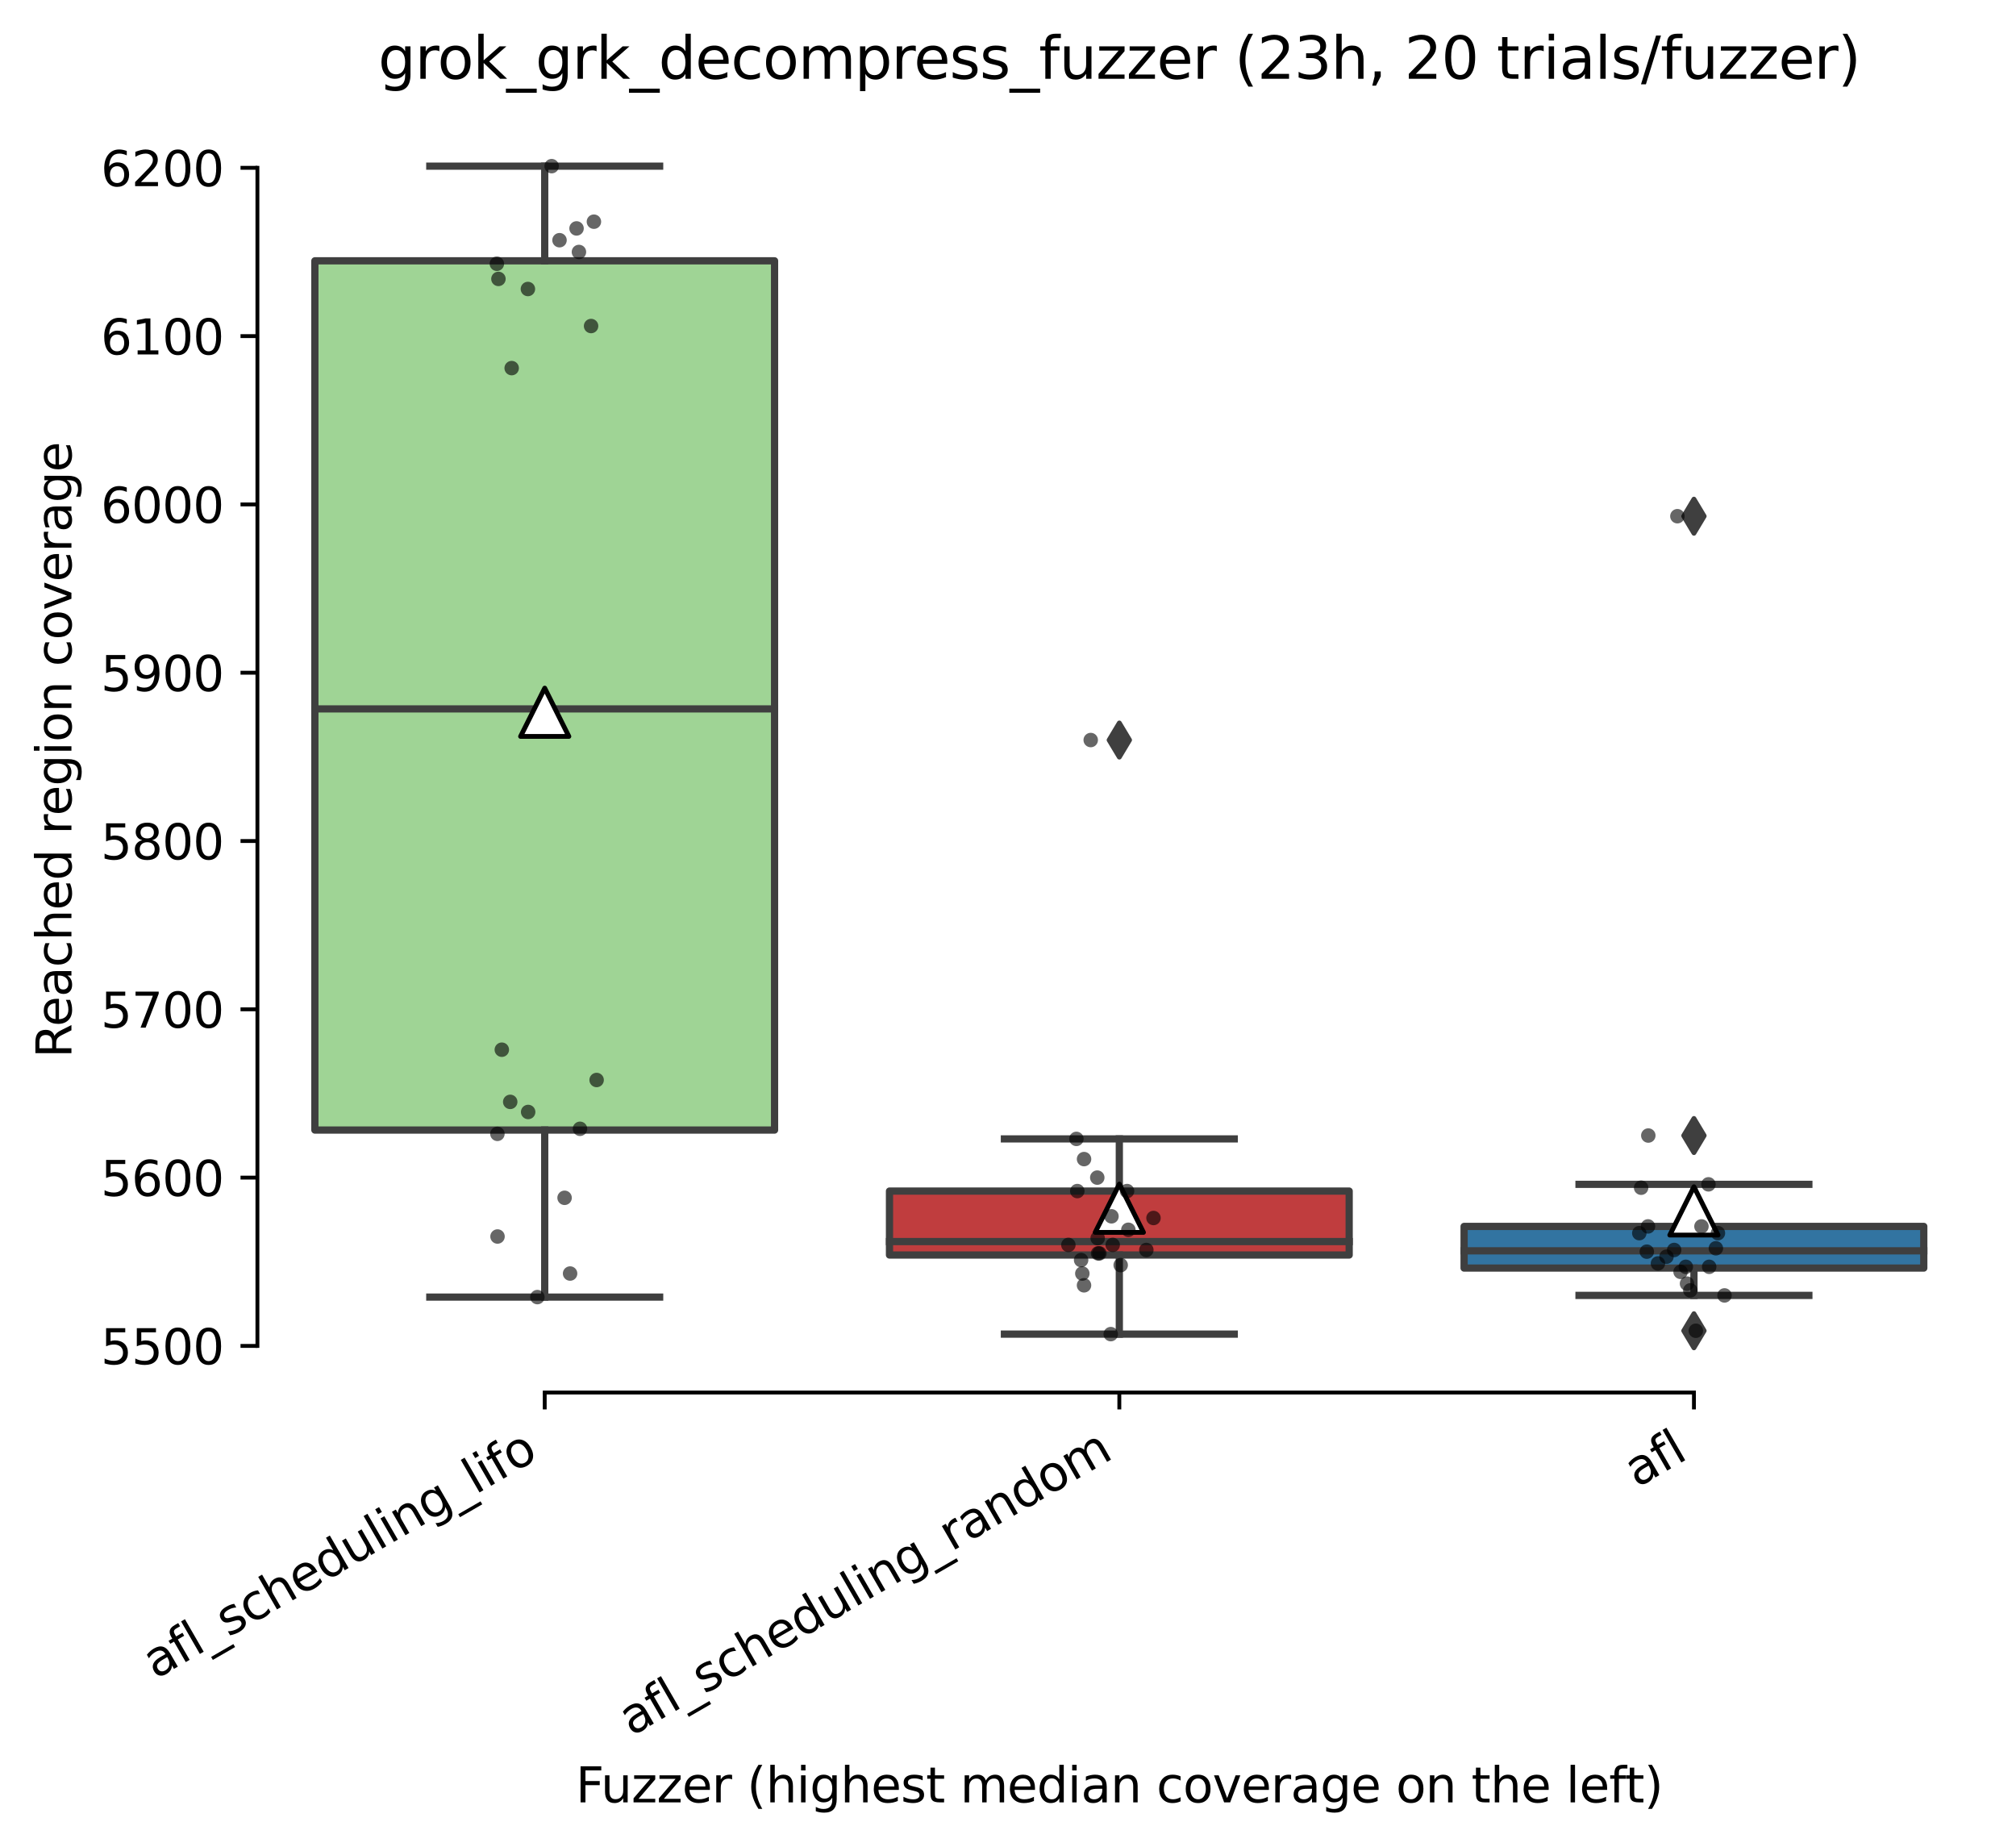 <?xml version="1.0" encoding="utf-8" standalone="no"?>
<!DOCTYPE svg PUBLIC "-//W3C//DTD SVG 1.1//EN"
  "http://www.w3.org/Graphics/SVG/1.1/DTD/svg11.dtd">
<svg height="382.599pt" version="1.1" viewBox="0 0 417.648 382.599" width="417.648pt" xmlns="http://www.w3.org/2000/svg" xmlns:xlink="http://www.w3.org/1999/xlink">
 <defs>
  <style type="text/css">*{stroke-linecap:butt;stroke-linejoin:round;}</style>
 </defs>
 <g id="figure_1">
  <g id="patch_1">
   <path d="M 0 382.599 
L 417.648 382.599 
L 417.648 0 
L 0 0 
z
" style="fill:#ffffff;"/>
  </g>
  <g id="axes_1">
   <g id="patch_2">
    <path d="M 53.328 288.43 
L 410.448 288.43 
L 410.448 22.318 
L 53.328 22.318 
z
" style="fill:#ffffff;"/>
   </g>
   <g id="patch_3">
    <path clip-path="url(#pa76dbb374f)" d="M 65.232 234.068 
L 160.464 234.068 
L 160.464 54.022 
L 65.232 54.022 
L 65.232 234.068 
z
" style="fill:#9fd495;stroke:#3f3f3f;stroke-linejoin:miter;stroke-width:1.5;"/>
   </g>
   <g id="patch_4">
    <path clip-path="url(#pa76dbb374f)" d="M 184.272 259.95 
L 279.504 259.95 
L 279.504 246.704 
L 184.272 246.704 
L 184.272 259.95 
z
" style="fill:#c03d3e;stroke:#3f3f3f;stroke-linejoin:miter;stroke-width:1.5;"/>
   </g>
   <g id="patch_5">
    <path clip-path="url(#pa76dbb374f)" d="M 303.312 262.652 
L 398.544 262.652 
L 398.544 254.024 
L 303.312 254.024 
L 303.312 262.652 
z
" style="fill:#3274a1;stroke:#3f3f3f;stroke-linejoin:miter;stroke-width:1.5;"/>
   </g>
   <g id="matplotlib.axis_1">
    <g id="xtick_1">
     <g id="line2d_1">
      <defs>
       <path d="M 0 0 
L 0 3.5 
" id="me3e4ee0fb2" style="stroke:#000000;stroke-width:0.8;"/>
      </defs>
      <g>
       <use style="stroke:#000000;stroke-width:0.8;" x="112.848" xlink:href="#me3e4ee0fb2" y="288.43"/>
      </g>
     </g>
     <g id="text_1">
      <!-- afl_scheduling_lifo -->
      <g transform="translate(32.213 347.885)rotate(-30)scale(0.1 -0.1)">
       <defs>
        <path d="M 2194 1759 
Q 1497 1759 1228 1600 
Q 959 1441 959 1056 
Q 959 750 1161 570 
Q 1363 391 1709 391 
Q 2188 391 2477 730 
Q 2766 1069 2766 1631 
L 2766 1759 
L 2194 1759 
z
M 3341 1997 
L 3341 0 
L 2766 0 
L 2766 531 
Q 2569 213 2275 61 
Q 1981 -91 1556 -91 
Q 1019 -91 701 211 
Q 384 513 384 1019 
Q 384 1609 779 1909 
Q 1175 2209 1959 2209 
L 2766 2209 
L 2766 2266 
Q 2766 2663 2505 2880 
Q 2244 3097 1772 3097 
Q 1472 3097 1187 3025 
Q 903 2953 641 2809 
L 641 3341 
Q 956 3463 1253 3523 
Q 1550 3584 1831 3584 
Q 2591 3584 2966 3190 
Q 3341 2797 3341 1997 
z
" id="DejaVuSans-61" transform="scale(0.016)"/>
        <path d="M 2375 4863 
L 2375 4384 
L 1825 4384 
Q 1516 4384 1395 4259 
Q 1275 4134 1275 3809 
L 1275 3500 
L 2222 3500 
L 2222 3053 
L 1275 3053 
L 1275 0 
L 697 0 
L 697 3053 
L 147 3053 
L 147 3500 
L 697 3500 
L 697 3744 
Q 697 4328 969 4595 
Q 1241 4863 1831 4863 
L 2375 4863 
z
" id="DejaVuSans-66" transform="scale(0.016)"/>
        <path d="M 603 4863 
L 1178 4863 
L 1178 0 
L 603 0 
L 603 4863 
z
" id="DejaVuSans-6c" transform="scale(0.016)"/>
        <path d="M 3263 -1063 
L 3263 -1509 
L -63 -1509 
L -63 -1063 
L 3263 -1063 
z
" id="DejaVuSans-5f" transform="scale(0.016)"/>
        <path d="M 2834 3397 
L 2834 2853 
Q 2591 2978 2328 3040 
Q 2066 3103 1784 3103 
Q 1356 3103 1142 2972 
Q 928 2841 928 2578 
Q 928 2378 1081 2264 
Q 1234 2150 1697 2047 
L 1894 2003 
Q 2506 1872 2764 1633 
Q 3022 1394 3022 966 
Q 3022 478 2636 193 
Q 2250 -91 1575 -91 
Q 1294 -91 989 -36 
Q 684 19 347 128 
L 347 722 
Q 666 556 975 473 
Q 1284 391 1588 391 
Q 1994 391 2212 530 
Q 2431 669 2431 922 
Q 2431 1156 2273 1281 
Q 2116 1406 1581 1522 
L 1381 1569 
Q 847 1681 609 1914 
Q 372 2147 372 2553 
Q 372 3047 722 3315 
Q 1072 3584 1716 3584 
Q 2034 3584 2315 3537 
Q 2597 3491 2834 3397 
z
" id="DejaVuSans-73" transform="scale(0.016)"/>
        <path d="M 3122 3366 
L 3122 2828 
Q 2878 2963 2633 3030 
Q 2388 3097 2138 3097 
Q 1578 3097 1268 2742 
Q 959 2388 959 1747 
Q 959 1106 1268 751 
Q 1578 397 2138 397 
Q 2388 397 2633 464 
Q 2878 531 3122 666 
L 3122 134 
Q 2881 22 2623 -34 
Q 2366 -91 2075 -91 
Q 1284 -91 818 406 
Q 353 903 353 1747 
Q 353 2603 823 3093 
Q 1294 3584 2113 3584 
Q 2378 3584 2631 3529 
Q 2884 3475 3122 3366 
z
" id="DejaVuSans-63" transform="scale(0.016)"/>
        <path d="M 3513 2113 
L 3513 0 
L 2938 0 
L 2938 2094 
Q 2938 2591 2744 2837 
Q 2550 3084 2163 3084 
Q 1697 3084 1428 2787 
Q 1159 2491 1159 1978 
L 1159 0 
L 581 0 
L 581 4863 
L 1159 4863 
L 1159 2956 
Q 1366 3272 1645 3428 
Q 1925 3584 2291 3584 
Q 2894 3584 3203 3211 
Q 3513 2838 3513 2113 
z
" id="DejaVuSans-68" transform="scale(0.016)"/>
        <path d="M 3597 1894 
L 3597 1613 
L 953 1613 
Q 991 1019 1311 708 
Q 1631 397 2203 397 
Q 2534 397 2845 478 
Q 3156 559 3463 722 
L 3463 178 
Q 3153 47 2828 -22 
Q 2503 -91 2169 -91 
Q 1331 -91 842 396 
Q 353 884 353 1716 
Q 353 2575 817 3079 
Q 1281 3584 2069 3584 
Q 2775 3584 3186 3129 
Q 3597 2675 3597 1894 
z
M 3022 2063 
Q 3016 2534 2758 2815 
Q 2500 3097 2075 3097 
Q 1594 3097 1305 2825 
Q 1016 2553 972 2059 
L 3022 2063 
z
" id="DejaVuSans-65" transform="scale(0.016)"/>
        <path d="M 2906 2969 
L 2906 4863 
L 3481 4863 
L 3481 0 
L 2906 0 
L 2906 525 
Q 2725 213 2448 61 
Q 2172 -91 1784 -91 
Q 1150 -91 751 415 
Q 353 922 353 1747 
Q 353 2572 751 3078 
Q 1150 3584 1784 3584 
Q 2172 3584 2448 3432 
Q 2725 3281 2906 2969 
z
M 947 1747 
Q 947 1113 1208 752 
Q 1469 391 1925 391 
Q 2381 391 2643 752 
Q 2906 1113 2906 1747 
Q 2906 2381 2643 2742 
Q 2381 3103 1925 3103 
Q 1469 3103 1208 2742 
Q 947 2381 947 1747 
z
" id="DejaVuSans-64" transform="scale(0.016)"/>
        <path d="M 544 1381 
L 544 3500 
L 1119 3500 
L 1119 1403 
Q 1119 906 1312 657 
Q 1506 409 1894 409 
Q 2359 409 2629 706 
Q 2900 1003 2900 1516 
L 2900 3500 
L 3475 3500 
L 3475 0 
L 2900 0 
L 2900 538 
Q 2691 219 2414 64 
Q 2138 -91 1772 -91 
Q 1169 -91 856 284 
Q 544 659 544 1381 
z
M 1991 3584 
L 1991 3584 
z
" id="DejaVuSans-75" transform="scale(0.016)"/>
        <path d="M 603 3500 
L 1178 3500 
L 1178 0 
L 603 0 
L 603 3500 
z
M 603 4863 
L 1178 4863 
L 1178 4134 
L 603 4134 
L 603 4863 
z
" id="DejaVuSans-69" transform="scale(0.016)"/>
        <path d="M 3513 2113 
L 3513 0 
L 2938 0 
L 2938 2094 
Q 2938 2591 2744 2837 
Q 2550 3084 2163 3084 
Q 1697 3084 1428 2787 
Q 1159 2491 1159 1978 
L 1159 0 
L 581 0 
L 581 3500 
L 1159 3500 
L 1159 2956 
Q 1366 3272 1645 3428 
Q 1925 3584 2291 3584 
Q 2894 3584 3203 3211 
Q 3513 2838 3513 2113 
z
" id="DejaVuSans-6e" transform="scale(0.016)"/>
        <path d="M 2906 1791 
Q 2906 2416 2648 2759 
Q 2391 3103 1925 3103 
Q 1463 3103 1205 2759 
Q 947 2416 947 1791 
Q 947 1169 1205 825 
Q 1463 481 1925 481 
Q 2391 481 2648 825 
Q 2906 1169 2906 1791 
z
M 3481 434 
Q 3481 -459 3084 -895 
Q 2688 -1331 1869 -1331 
Q 1566 -1331 1297 -1286 
Q 1028 -1241 775 -1147 
L 775 -588 
Q 1028 -725 1275 -790 
Q 1522 -856 1778 -856 
Q 2344 -856 2625 -561 
Q 2906 -266 2906 331 
L 2906 616 
Q 2728 306 2450 153 
Q 2172 0 1784 0 
Q 1141 0 747 490 
Q 353 981 353 1791 
Q 353 2603 747 3093 
Q 1141 3584 1784 3584 
Q 2172 3584 2450 3431 
Q 2728 3278 2906 2969 
L 2906 3500 
L 3481 3500 
L 3481 434 
z
" id="DejaVuSans-67" transform="scale(0.016)"/>
        <path d="M 1959 3097 
Q 1497 3097 1228 2736 
Q 959 2375 959 1747 
Q 959 1119 1226 758 
Q 1494 397 1959 397 
Q 2419 397 2687 759 
Q 2956 1122 2956 1747 
Q 2956 2369 2687 2733 
Q 2419 3097 1959 3097 
z
M 1959 3584 
Q 2709 3584 3137 3096 
Q 3566 2609 3566 1747 
Q 3566 888 3137 398 
Q 2709 -91 1959 -91 
Q 1206 -91 779 398 
Q 353 888 353 1747 
Q 353 2609 779 3096 
Q 1206 3584 1959 3584 
z
" id="DejaVuSans-6f" transform="scale(0.016)"/>
       </defs>
       <use xlink:href="#DejaVuSans-61"/>
       <use x="61.279" xlink:href="#DejaVuSans-66"/>
       <use x="96.484" xlink:href="#DejaVuSans-6c"/>
       <use x="124.268" xlink:href="#DejaVuSans-5f"/>
       <use x="174.268" xlink:href="#DejaVuSans-73"/>
       <use x="226.367" xlink:href="#DejaVuSans-63"/>
       <use x="281.348" xlink:href="#DejaVuSans-68"/>
       <use x="344.727" xlink:href="#DejaVuSans-65"/>
       <use x="406.25" xlink:href="#DejaVuSans-64"/>
       <use x="469.727" xlink:href="#DejaVuSans-75"/>
       <use x="533.105" xlink:href="#DejaVuSans-6c"/>
       <use x="560.889" xlink:href="#DejaVuSans-69"/>
       <use x="588.672" xlink:href="#DejaVuSans-6e"/>
       <use x="652.051" xlink:href="#DejaVuSans-67"/>
       <use x="715.527" xlink:href="#DejaVuSans-5f"/>
       <use x="765.527" xlink:href="#DejaVuSans-6c"/>
       <use x="793.311" xlink:href="#DejaVuSans-69"/>
       <use x="821.094" xlink:href="#DejaVuSans-66"/>
       <use x="856.299" xlink:href="#DejaVuSans-6f"/>
      </g>
     </g>
    </g>
    <g id="xtick_2">
     <g id="line2d_2">
      <g>
       <use style="stroke:#000000;stroke-width:0.8;" x="231.888" xlink:href="#me3e4ee0fb2" y="288.43"/>
      </g>
     </g>
     <g id="text_2">
      <!-- afl_scheduling_random -->
      <g transform="translate(130.824 359.679)rotate(-30)scale(0.1 -0.1)">
       <defs>
        <path d="M 2631 2963 
Q 2534 3019 2420 3045 
Q 2306 3072 2169 3072 
Q 1681 3072 1420 2755 
Q 1159 2438 1159 1844 
L 1159 0 
L 581 0 
L 581 3500 
L 1159 3500 
L 1159 2956 
Q 1341 3275 1631 3429 
Q 1922 3584 2338 3584 
Q 2397 3584 2469 3576 
Q 2541 3569 2628 3553 
L 2631 2963 
z
" id="DejaVuSans-72" transform="scale(0.016)"/>
        <path d="M 3328 2828 
Q 3544 3216 3844 3400 
Q 4144 3584 4550 3584 
Q 5097 3584 5394 3201 
Q 5691 2819 5691 2113 
L 5691 0 
L 5113 0 
L 5113 2094 
Q 5113 2597 4934 2840 
Q 4756 3084 4391 3084 
Q 3944 3084 3684 2787 
Q 3425 2491 3425 1978 
L 3425 0 
L 2847 0 
L 2847 2094 
Q 2847 2600 2669 2842 
Q 2491 3084 2119 3084 
Q 1678 3084 1418 2786 
Q 1159 2488 1159 1978 
L 1159 0 
L 581 0 
L 581 3500 
L 1159 3500 
L 1159 2956 
Q 1356 3278 1631 3431 
Q 1906 3584 2284 3584 
Q 2666 3584 2933 3390 
Q 3200 3197 3328 2828 
z
" id="DejaVuSans-6d" transform="scale(0.016)"/>
       </defs>
       <use xlink:href="#DejaVuSans-61"/>
       <use x="61.279" xlink:href="#DejaVuSans-66"/>
       <use x="96.484" xlink:href="#DejaVuSans-6c"/>
       <use x="124.268" xlink:href="#DejaVuSans-5f"/>
       <use x="174.268" xlink:href="#DejaVuSans-73"/>
       <use x="226.367" xlink:href="#DejaVuSans-63"/>
       <use x="281.348" xlink:href="#DejaVuSans-68"/>
       <use x="344.727" xlink:href="#DejaVuSans-65"/>
       <use x="406.25" xlink:href="#DejaVuSans-64"/>
       <use x="469.727" xlink:href="#DejaVuSans-75"/>
       <use x="533.105" xlink:href="#DejaVuSans-6c"/>
       <use x="560.889" xlink:href="#DejaVuSans-69"/>
       <use x="588.672" xlink:href="#DejaVuSans-6e"/>
       <use x="652.051" xlink:href="#DejaVuSans-67"/>
       <use x="715.527" xlink:href="#DejaVuSans-5f"/>
       <use x="765.527" xlink:href="#DejaVuSans-72"/>
       <use x="806.641" xlink:href="#DejaVuSans-61"/>
       <use x="867.92" xlink:href="#DejaVuSans-6e"/>
       <use x="931.299" xlink:href="#DejaVuSans-64"/>
       <use x="994.775" xlink:href="#DejaVuSans-6f"/>
       <use x="1055.957" xlink:href="#DejaVuSans-6d"/>
      </g>
     </g>
    </g>
    <g id="xtick_3">
     <g id="line2d_3">
      <g>
       <use style="stroke:#000000;stroke-width:0.8;" x="350.928" xlink:href="#me3e4ee0fb2" y="288.43"/>
      </g>
     </g>
     <g id="text_3">
      <!-- afl -->
      <g transform="translate(339.127 308.224)rotate(-30)scale(0.1 -0.1)">
       <use xlink:href="#DejaVuSans-61"/>
       <use x="61.279" xlink:href="#DejaVuSans-66"/>
       <use x="96.484" xlink:href="#DejaVuSans-6c"/>
      </g>
     </g>
    </g>
    <g id="text_4">
     <!-- Fuzzer (highest median coverage on the left) -->
     <g transform="translate(119.27 373.32)scale(0.1 -0.1)">
      <defs>
       <path d="M 628 4666 
L 3309 4666 
L 3309 4134 
L 1259 4134 
L 1259 2759 
L 3109 2759 
L 3109 2228 
L 1259 2228 
L 1259 0 
L 628 0 
L 628 4666 
z
" id="DejaVuSans-46" transform="scale(0.016)"/>
       <path d="M 353 3500 
L 3084 3500 
L 3084 2975 
L 922 459 
L 3084 459 
L 3084 0 
L 275 0 
L 275 525 
L 2438 3041 
L 353 3041 
L 353 3500 
z
" id="DejaVuSans-7a" transform="scale(0.016)"/>
       <path id="DejaVuSans-20" transform="scale(0.016)"/>
       <path d="M 1984 4856 
Q 1566 4138 1362 3434 
Q 1159 2731 1159 2009 
Q 1159 1288 1364 580 
Q 1569 -128 1984 -844 
L 1484 -844 
Q 1016 -109 783 600 
Q 550 1309 550 2009 
Q 550 2706 781 3412 
Q 1013 4119 1484 4856 
L 1984 4856 
z
" id="DejaVuSans-28" transform="scale(0.016)"/>
       <path d="M 1172 4494 
L 1172 3500 
L 2356 3500 
L 2356 3053 
L 1172 3053 
L 1172 1153 
Q 1172 725 1289 603 
Q 1406 481 1766 481 
L 2356 481 
L 2356 0 
L 1766 0 
Q 1100 0 847 248 
Q 594 497 594 1153 
L 594 3053 
L 172 3053 
L 172 3500 
L 594 3500 
L 594 4494 
L 1172 4494 
z
" id="DejaVuSans-74" transform="scale(0.016)"/>
       <path d="M 191 3500 
L 800 3500 
L 1894 563 
L 2988 3500 
L 3597 3500 
L 2284 0 
L 1503 0 
L 191 3500 
z
" id="DejaVuSans-76" transform="scale(0.016)"/>
       <path d="M 513 4856 
L 1013 4856 
Q 1481 4119 1714 3412 
Q 1947 2706 1947 2009 
Q 1947 1309 1714 600 
Q 1481 -109 1013 -844 
L 513 -844 
Q 928 -128 1133 580 
Q 1338 1288 1338 2009 
Q 1338 2731 1133 3434 
Q 928 4138 513 4856 
z
" id="DejaVuSans-29" transform="scale(0.016)"/>
      </defs>
      <use xlink:href="#DejaVuSans-46"/>
      <use x="52.02" xlink:href="#DejaVuSans-75"/>
      <use x="115.398" xlink:href="#DejaVuSans-7a"/>
      <use x="167.889" xlink:href="#DejaVuSans-7a"/>
      <use x="220.379" xlink:href="#DejaVuSans-65"/>
      <use x="281.902" xlink:href="#DejaVuSans-72"/>
      <use x="323.016" xlink:href="#DejaVuSans-20"/>
      <use x="354.803" xlink:href="#DejaVuSans-28"/>
      <use x="393.816" xlink:href="#DejaVuSans-68"/>
      <use x="457.195" xlink:href="#DejaVuSans-69"/>
      <use x="484.979" xlink:href="#DejaVuSans-67"/>
      <use x="548.455" xlink:href="#DejaVuSans-68"/>
      <use x="611.834" xlink:href="#DejaVuSans-65"/>
      <use x="673.357" xlink:href="#DejaVuSans-73"/>
      <use x="725.457" xlink:href="#DejaVuSans-74"/>
      <use x="764.666" xlink:href="#DejaVuSans-20"/>
      <use x="796.453" xlink:href="#DejaVuSans-6d"/>
      <use x="893.865" xlink:href="#DejaVuSans-65"/>
      <use x="955.389" xlink:href="#DejaVuSans-64"/>
      <use x="1018.865" xlink:href="#DejaVuSans-69"/>
      <use x="1046.648" xlink:href="#DejaVuSans-61"/>
      <use x="1107.928" xlink:href="#DejaVuSans-6e"/>
      <use x="1171.307" xlink:href="#DejaVuSans-20"/>
      <use x="1203.094" xlink:href="#DejaVuSans-63"/>
      <use x="1258.074" xlink:href="#DejaVuSans-6f"/>
      <use x="1319.256" xlink:href="#DejaVuSans-76"/>
      <use x="1378.436" xlink:href="#DejaVuSans-65"/>
      <use x="1439.959" xlink:href="#DejaVuSans-72"/>
      <use x="1481.072" xlink:href="#DejaVuSans-61"/>
      <use x="1542.352" xlink:href="#DejaVuSans-67"/>
      <use x="1605.828" xlink:href="#DejaVuSans-65"/>
      <use x="1667.352" xlink:href="#DejaVuSans-20"/>
      <use x="1699.139" xlink:href="#DejaVuSans-6f"/>
      <use x="1760.32" xlink:href="#DejaVuSans-6e"/>
      <use x="1823.699" xlink:href="#DejaVuSans-20"/>
      <use x="1855.486" xlink:href="#DejaVuSans-74"/>
      <use x="1894.695" xlink:href="#DejaVuSans-68"/>
      <use x="1958.074" xlink:href="#DejaVuSans-65"/>
      <use x="2019.598" xlink:href="#DejaVuSans-20"/>
      <use x="2051.385" xlink:href="#DejaVuSans-6c"/>
      <use x="2079.168" xlink:href="#DejaVuSans-65"/>
      <use x="2140.691" xlink:href="#DejaVuSans-66"/>
      <use x="2174.146" xlink:href="#DejaVuSans-74"/>
      <use x="2213.355" xlink:href="#DejaVuSans-29"/>
     </g>
    </g>
   </g>
   <g id="matplotlib.axis_2">
    <g id="ytick_1">
     <g id="line2d_4">
      <defs>
       <path d="M 0 0 
L -3.5 0 
" id="m3a5de49c92" style="stroke:#000000;stroke-width:0.8;"/>
      </defs>
      <g>
       <use style="stroke:#000000;stroke-width:0.8;" x="53.328" xlink:href="#m3a5de49c92" y="278.774"/>
      </g>
     </g>
     <g id="text_5">
      <!-- 5500 -->
      <g transform="translate(20.878 282.573)scale(0.1 -0.1)">
       <defs>
        <path d="M 691 4666 
L 3169 4666 
L 3169 4134 
L 1269 4134 
L 1269 2991 
Q 1406 3038 1543 3061 
Q 1681 3084 1819 3084 
Q 2600 3084 3056 2656 
Q 3513 2228 3513 1497 
Q 3513 744 3044 326 
Q 2575 -91 1722 -91 
Q 1428 -91 1123 -41 
Q 819 9 494 109 
L 494 744 
Q 775 591 1075 516 
Q 1375 441 1709 441 
Q 2250 441 2565 725 
Q 2881 1009 2881 1497 
Q 2881 1984 2565 2268 
Q 2250 2553 1709 2553 
Q 1456 2553 1204 2497 
Q 953 2441 691 2322 
L 691 4666 
z
" id="DejaVuSans-35" transform="scale(0.016)"/>
        <path d="M 2034 4250 
Q 1547 4250 1301 3770 
Q 1056 3291 1056 2328 
Q 1056 1369 1301 889 
Q 1547 409 2034 409 
Q 2525 409 2770 889 
Q 3016 1369 3016 2328 
Q 3016 3291 2770 3770 
Q 2525 4250 2034 4250 
z
M 2034 4750 
Q 2819 4750 3233 4129 
Q 3647 3509 3647 2328 
Q 3647 1150 3233 529 
Q 2819 -91 2034 -91 
Q 1250 -91 836 529 
Q 422 1150 422 2328 
Q 422 3509 836 4129 
Q 1250 4750 2034 4750 
z
" id="DejaVuSans-30" transform="scale(0.016)"/>
       </defs>
       <use xlink:href="#DejaVuSans-35"/>
       <use x="63.623" xlink:href="#DejaVuSans-35"/>
       <use x="127.246" xlink:href="#DejaVuSans-30"/>
       <use x="190.869" xlink:href="#DejaVuSans-30"/>
      </g>
     </g>
    </g>
    <g id="ytick_2">
     <g id="line2d_5">
      <g>
       <use style="stroke:#000000;stroke-width:0.8;" x="53.328" xlink:href="#m3a5de49c92" y="243.915"/>
      </g>
     </g>
     <g id="text_6">
      <!-- 5600 -->
      <g transform="translate(20.878 247.715)scale(0.1 -0.1)">
       <defs>
        <path d="M 2113 2584 
Q 1688 2584 1439 2293 
Q 1191 2003 1191 1497 
Q 1191 994 1439 701 
Q 1688 409 2113 409 
Q 2538 409 2786 701 
Q 3034 994 3034 1497 
Q 3034 2003 2786 2293 
Q 2538 2584 2113 2584 
z
M 3366 4563 
L 3366 3988 
Q 3128 4100 2886 4159 
Q 2644 4219 2406 4219 
Q 1781 4219 1451 3797 
Q 1122 3375 1075 2522 
Q 1259 2794 1537 2939 
Q 1816 3084 2150 3084 
Q 2853 3084 3261 2657 
Q 3669 2231 3669 1497 
Q 3669 778 3244 343 
Q 2819 -91 2113 -91 
Q 1303 -91 875 529 
Q 447 1150 447 2328 
Q 447 3434 972 4092 
Q 1497 4750 2381 4750 
Q 2619 4750 2861 4703 
Q 3103 4656 3366 4563 
z
" id="DejaVuSans-36" transform="scale(0.016)"/>
       </defs>
       <use xlink:href="#DejaVuSans-35"/>
       <use x="63.623" xlink:href="#DejaVuSans-36"/>
       <use x="127.246" xlink:href="#DejaVuSans-30"/>
       <use x="190.869" xlink:href="#DejaVuSans-30"/>
      </g>
     </g>
    </g>
    <g id="ytick_3">
     <g id="line2d_6">
      <g>
       <use style="stroke:#000000;stroke-width:0.8;" x="53.328" xlink:href="#m3a5de49c92" y="209.057"/>
      </g>
     </g>
     <g id="text_7">
      <!-- 5700 -->
      <g transform="translate(20.878 212.856)scale(0.1 -0.1)">
       <defs>
        <path d="M 525 4666 
L 3525 4666 
L 3525 4397 
L 1831 0 
L 1172 0 
L 2766 4134 
L 525 4134 
L 525 4666 
z
" id="DejaVuSans-37" transform="scale(0.016)"/>
       </defs>
       <use xlink:href="#DejaVuSans-35"/>
       <use x="63.623" xlink:href="#DejaVuSans-37"/>
       <use x="127.246" xlink:href="#DejaVuSans-30"/>
       <use x="190.869" xlink:href="#DejaVuSans-30"/>
      </g>
     </g>
    </g>
    <g id="ytick_4">
     <g id="line2d_7">
      <g>
       <use style="stroke:#000000;stroke-width:0.8;" x="53.328" xlink:href="#m3a5de49c92" y="174.198"/>
      </g>
     </g>
     <g id="text_8">
      <!-- 5800 -->
      <g transform="translate(20.878 177.997)scale(0.1 -0.1)">
       <defs>
        <path d="M 2034 2216 
Q 1584 2216 1326 1975 
Q 1069 1734 1069 1313 
Q 1069 891 1326 650 
Q 1584 409 2034 409 
Q 2484 409 2743 651 
Q 3003 894 3003 1313 
Q 3003 1734 2745 1975 
Q 2488 2216 2034 2216 
z
M 1403 2484 
Q 997 2584 770 2862 
Q 544 3141 544 3541 
Q 544 4100 942 4425 
Q 1341 4750 2034 4750 
Q 2731 4750 3128 4425 
Q 3525 4100 3525 3541 
Q 3525 3141 3298 2862 
Q 3072 2584 2669 2484 
Q 3125 2378 3379 2068 
Q 3634 1759 3634 1313 
Q 3634 634 3220 271 
Q 2806 -91 2034 -91 
Q 1263 -91 848 271 
Q 434 634 434 1313 
Q 434 1759 690 2068 
Q 947 2378 1403 2484 
z
M 1172 3481 
Q 1172 3119 1398 2916 
Q 1625 2713 2034 2713 
Q 2441 2713 2670 2916 
Q 2900 3119 2900 3481 
Q 2900 3844 2670 4047 
Q 2441 4250 2034 4250 
Q 1625 4250 1398 4047 
Q 1172 3844 1172 3481 
z
" id="DejaVuSans-38" transform="scale(0.016)"/>
       </defs>
       <use xlink:href="#DejaVuSans-35"/>
       <use x="63.623" xlink:href="#DejaVuSans-38"/>
       <use x="127.246" xlink:href="#DejaVuSans-30"/>
       <use x="190.869" xlink:href="#DejaVuSans-30"/>
      </g>
     </g>
    </g>
    <g id="ytick_5">
     <g id="line2d_8">
      <g>
       <use style="stroke:#000000;stroke-width:0.8;" x="53.328" xlink:href="#m3a5de49c92" y="139.339"/>
      </g>
     </g>
     <g id="text_9">
      <!-- 5900 -->
      <g transform="translate(20.878 143.138)scale(0.1 -0.1)">
       <defs>
        <path d="M 703 97 
L 703 672 
Q 941 559 1184 500 
Q 1428 441 1663 441 
Q 2288 441 2617 861 
Q 2947 1281 2994 2138 
Q 2813 1869 2534 1725 
Q 2256 1581 1919 1581 
Q 1219 1581 811 2004 
Q 403 2428 403 3163 
Q 403 3881 828 4315 
Q 1253 4750 1959 4750 
Q 2769 4750 3195 4129 
Q 3622 3509 3622 2328 
Q 3622 1225 3098 567 
Q 2575 -91 1691 -91 
Q 1453 -91 1209 -44 
Q 966 3 703 97 
z
M 1959 2075 
Q 2384 2075 2632 2365 
Q 2881 2656 2881 3163 
Q 2881 3666 2632 3958 
Q 2384 4250 1959 4250 
Q 1534 4250 1286 3958 
Q 1038 3666 1038 3163 
Q 1038 2656 1286 2365 
Q 1534 2075 1959 2075 
z
" id="DejaVuSans-39" transform="scale(0.016)"/>
       </defs>
       <use xlink:href="#DejaVuSans-35"/>
       <use x="63.623" xlink:href="#DejaVuSans-39"/>
       <use x="127.246" xlink:href="#DejaVuSans-30"/>
       <use x="190.869" xlink:href="#DejaVuSans-30"/>
      </g>
     </g>
    </g>
    <g id="ytick_6">
     <g id="line2d_9">
      <g>
       <use style="stroke:#000000;stroke-width:0.8;" x="53.328" xlink:href="#m3a5de49c92" y="104.48"/>
      </g>
     </g>
     <g id="text_10">
      <!-- 6000 -->
      <g transform="translate(20.878 108.28)scale(0.1 -0.1)">
       <use xlink:href="#DejaVuSans-36"/>
       <use x="63.623" xlink:href="#DejaVuSans-30"/>
       <use x="127.246" xlink:href="#DejaVuSans-30"/>
       <use x="190.869" xlink:href="#DejaVuSans-30"/>
      </g>
     </g>
    </g>
    <g id="ytick_7">
     <g id="line2d_10">
      <g>
       <use style="stroke:#000000;stroke-width:0.8;" x="53.328" xlink:href="#m3a5de49c92" y="69.622"/>
      </g>
     </g>
     <g id="text_11">
      <!-- 6100 -->
      <g transform="translate(20.878 73.421)scale(0.1 -0.1)">
       <defs>
        <path d="M 794 531 
L 1825 531 
L 1825 4091 
L 703 3866 
L 703 4441 
L 1819 4666 
L 2450 4666 
L 2450 531 
L 3481 531 
L 3481 0 
L 794 0 
L 794 531 
z
" id="DejaVuSans-31" transform="scale(0.016)"/>
       </defs>
       <use xlink:href="#DejaVuSans-36"/>
       <use x="63.623" xlink:href="#DejaVuSans-31"/>
       <use x="127.246" xlink:href="#DejaVuSans-30"/>
       <use x="190.869" xlink:href="#DejaVuSans-30"/>
      </g>
     </g>
    </g>
    <g id="ytick_8">
     <g id="line2d_11">
      <g>
       <use style="stroke:#000000;stroke-width:0.8;" x="53.328" xlink:href="#m3a5de49c92" y="34.763"/>
      </g>
     </g>
     <g id="text_12">
      <!-- 6200 -->
      <g transform="translate(20.878 38.562)scale(0.1 -0.1)">
       <defs>
        <path d="M 1228 531 
L 3431 531 
L 3431 0 
L 469 0 
L 469 531 
Q 828 903 1448 1529 
Q 2069 2156 2228 2338 
Q 2531 2678 2651 2914 
Q 2772 3150 2772 3378 
Q 2772 3750 2511 3984 
Q 2250 4219 1831 4219 
Q 1534 4219 1204 4116 
Q 875 4013 500 3803 
L 500 4441 
Q 881 4594 1212 4672 
Q 1544 4750 1819 4750 
Q 2544 4750 2975 4387 
Q 3406 4025 3406 3419 
Q 3406 3131 3298 2873 
Q 3191 2616 2906 2266 
Q 2828 2175 2409 1742 
Q 1991 1309 1228 531 
z
" id="DejaVuSans-32" transform="scale(0.016)"/>
       </defs>
       <use xlink:href="#DejaVuSans-36"/>
       <use x="63.623" xlink:href="#DejaVuSans-32"/>
       <use x="127.246" xlink:href="#DejaVuSans-30"/>
       <use x="190.869" xlink:href="#DejaVuSans-30"/>
      </g>
     </g>
    </g>
    <g id="text_13">
     <!-- Reached region coverage -->
     <g transform="translate(14.798 219.137)rotate(-90)scale(0.1 -0.1)">
      <defs>
       <path d="M 2841 2188 
Q 3044 2119 3236 1894 
Q 3428 1669 3622 1275 
L 4263 0 
L 3584 0 
L 2988 1197 
Q 2756 1666 2539 1819 
Q 2322 1972 1947 1972 
L 1259 1972 
L 1259 0 
L 628 0 
L 628 4666 
L 2053 4666 
Q 2853 4666 3247 4331 
Q 3641 3997 3641 3322 
Q 3641 2881 3436 2590 
Q 3231 2300 2841 2188 
z
M 1259 4147 
L 1259 2491 
L 2053 2491 
Q 2509 2491 2742 2702 
Q 2975 2913 2975 3322 
Q 2975 3731 2742 3939 
Q 2509 4147 2053 4147 
L 1259 4147 
z
" id="DejaVuSans-52" transform="scale(0.016)"/>
      </defs>
      <use xlink:href="#DejaVuSans-52"/>
      <use x="64.982" xlink:href="#DejaVuSans-65"/>
      <use x="126.506" xlink:href="#DejaVuSans-61"/>
      <use x="187.785" xlink:href="#DejaVuSans-63"/>
      <use x="242.766" xlink:href="#DejaVuSans-68"/>
      <use x="306.145" xlink:href="#DejaVuSans-65"/>
      <use x="367.668" xlink:href="#DejaVuSans-64"/>
      <use x="431.145" xlink:href="#DejaVuSans-20"/>
      <use x="462.932" xlink:href="#DejaVuSans-72"/>
      <use x="501.795" xlink:href="#DejaVuSans-65"/>
      <use x="563.318" xlink:href="#DejaVuSans-67"/>
      <use x="626.795" xlink:href="#DejaVuSans-69"/>
      <use x="654.578" xlink:href="#DejaVuSans-6f"/>
      <use x="715.76" xlink:href="#DejaVuSans-6e"/>
      <use x="779.139" xlink:href="#DejaVuSans-20"/>
      <use x="810.926" xlink:href="#DejaVuSans-63"/>
      <use x="865.906" xlink:href="#DejaVuSans-6f"/>
      <use x="927.088" xlink:href="#DejaVuSans-76"/>
      <use x="986.268" xlink:href="#DejaVuSans-65"/>
      <use x="1047.791" xlink:href="#DejaVuSans-72"/>
      <use x="1088.904" xlink:href="#DejaVuSans-61"/>
      <use x="1150.184" xlink:href="#DejaVuSans-67"/>
      <use x="1213.66" xlink:href="#DejaVuSans-65"/>
     </g>
    </g>
   </g>
   <g id="line2d_12">
    <path clip-path="url(#pa76dbb374f)" d="M 112.848 234.068 
L 112.848 268.665 
" style="fill:none;stroke:#3f3f3f;stroke-linecap:square;stroke-width:1.5;"/>
   </g>
   <g id="line2d_13">
    <path clip-path="url(#pa76dbb374f)" d="M 112.848 54.022 
L 112.848 34.414 
" style="fill:none;stroke:#3f3f3f;stroke-linecap:square;stroke-width:1.5;"/>
   </g>
   <g id="line2d_14">
    <path clip-path="url(#pa76dbb374f)" d="M 89.04 268.665 
L 136.656 268.665 
" style="fill:none;stroke:#3f3f3f;stroke-linecap:square;stroke-width:1.5;"/>
   </g>
   <g id="line2d_15">
    <path clip-path="url(#pa76dbb374f)" d="M 89.04 34.414 
L 136.656 34.414 
" style="fill:none;stroke:#3f3f3f;stroke-linecap:square;stroke-width:1.5;"/>
   </g>
   <g id="line2d_16"/>
   <g id="line2d_17">
    <path clip-path="url(#pa76dbb374f)" d="M 231.888 259.95 
L 231.888 276.334 
" style="fill:none;stroke:#3f3f3f;stroke-linecap:square;stroke-width:1.5;"/>
   </g>
   <g id="line2d_18">
    <path clip-path="url(#pa76dbb374f)" d="M 231.888 246.704 
L 231.888 235.898 
" style="fill:none;stroke:#3f3f3f;stroke-linecap:square;stroke-width:1.5;"/>
   </g>
   <g id="line2d_19">
    <path clip-path="url(#pa76dbb374f)" d="M 208.08 276.334 
L 255.696 276.334 
" style="fill:none;stroke:#3f3f3f;stroke-linecap:square;stroke-width:1.5;"/>
   </g>
   <g id="line2d_20">
    <path clip-path="url(#pa76dbb374f)" d="M 208.08 235.898 
L 255.696 235.898 
" style="fill:none;stroke:#3f3f3f;stroke-linecap:square;stroke-width:1.5;"/>
   </g>
   <g id="line2d_21">
    <defs>
     <path d="M -0 3.536 
L 2.121 0 
L -0 -3.536 
L -2.121 -0 
z
" id="m9a53b35cbf" style="stroke:#3f3f3f;stroke-linejoin:miter;"/>
    </defs>
    <g clip-path="url(#pa76dbb374f)">
     <use style="fill:#3f3f3f;stroke:#3f3f3f;stroke-linejoin:miter;" x="231.888" xlink:href="#m9a53b35cbf" y="153.283"/>
    </g>
   </g>
   <g id="line2d_22">
    <path clip-path="url(#pa76dbb374f)" d="M 350.928 262.652 
L 350.928 268.317 
" style="fill:none;stroke:#3f3f3f;stroke-linecap:square;stroke-width:1.5;"/>
   </g>
   <g id="line2d_23">
    <path clip-path="url(#pa76dbb374f)" d="M 350.928 254.024 
L 350.928 245.31 
" style="fill:none;stroke:#3f3f3f;stroke-linecap:square;stroke-width:1.5;"/>
   </g>
   <g id="line2d_24">
    <path clip-path="url(#pa76dbb374f)" d="M 327.12 268.317 
L 374.736 268.317 
" style="fill:none;stroke:#3f3f3f;stroke-linecap:square;stroke-width:1.5;"/>
   </g>
   <g id="line2d_25">
    <path clip-path="url(#pa76dbb374f)" d="M 327.12 245.31 
L 374.736 245.31 
" style="fill:none;stroke:#3f3f3f;stroke-linecap:square;stroke-width:1.5;"/>
   </g>
   <g id="line2d_26">
    <g clip-path="url(#pa76dbb374f)">
     <use style="fill:#3f3f3f;stroke:#3f3f3f;stroke-linejoin:miter;" x="350.928" xlink:href="#m9a53b35cbf" y="275.637"/>
     <use style="fill:#3f3f3f;stroke:#3f3f3f;stroke-linejoin:miter;" x="350.928" xlink:href="#m9a53b35cbf" y="235.201"/>
     <use style="fill:#3f3f3f;stroke:#3f3f3f;stroke-linejoin:miter;" x="350.928" xlink:href="#m9a53b35cbf" y="106.92"/>
    </g>
   </g>
   <g id="line2d_27">
    <path clip-path="url(#pa76dbb374f)" d="M 65.232 146.834 
L 160.464 146.834 
" style="fill:none;stroke:#3f3f3f;stroke-linecap:square;stroke-width:1.5;"/>
   </g>
   <g id="line2d_28">
    <defs>
     <path d="M 0 -5 
L -5 5 
L 5 5 
z
" id="mf10c8e03ae" style="stroke:#000000;stroke-linejoin:miter;"/>
    </defs>
    <g clip-path="url(#pa76dbb374f)">
     <use style="fill:#ffffff;stroke:#000000;stroke-linejoin:miter;" x="112.848" xlink:href="#mf10c8e03ae" y="147.531"/>
    </g>
   </g>
   <g id="line2d_29">
    <path clip-path="url(#pa76dbb374f)" d="M 184.272 257.162 
L 279.504 257.162 
" style="fill:none;stroke:#3f3f3f;stroke-linecap:square;stroke-width:1.5;"/>
   </g>
   <g id="line2d_30">
    <g clip-path="url(#pa76dbb374f)">
     <use style="fill:#ffffff;stroke:#000000;stroke-linejoin:miter;" x="231.888" xlink:href="#mf10c8e03ae" y="250.26"/>
    </g>
   </g>
   <g id="line2d_31">
    <path clip-path="url(#pa76dbb374f)" d="M 303.312 259.079 
L 398.544 259.079 
" style="fill:none;stroke:#3f3f3f;stroke-linecap:square;stroke-width:1.5;"/>
   </g>
   <g id="line2d_32">
    <g clip-path="url(#pa76dbb374f)">
     <use style="fill:#ffffff;stroke:#000000;stroke-linejoin:miter;" x="350.928" xlink:href="#mf10c8e03ae" y="250.817"/>
    </g>
   </g>
   <g id="patch_6">
    <path d="M 53.328 278.774 
L 53.328 34.763 
" style="fill:none;stroke:#000000;stroke-linecap:square;stroke-linejoin:miter;stroke-width:0.8;"/>
   </g>
   <g id="patch_7">
    <path d="M 112.848 288.43 
L 350.928 288.43 
" style="fill:none;stroke:#000000;stroke-linecap:square;stroke-linejoin:miter;stroke-width:0.8;"/>
   </g>
   <g id="PathCollection_1">
    <defs>
     <path d="M 0 1.5 
C 0.398 1.5 0.779 1.342 1.061 1.061 
C 1.342 0.779 1.5 0.398 1.5 -0 
C 1.5 -0.398 1.342 -0.779 1.061 -1.061 
C 0.779 -1.342 0.398 -1.5 0 -1.5 
C -0.398 -1.5 -0.779 -1.342 -1.061 -1.061 
C -1.342 -0.779 -1.5 -0.398 -1.5 0 
C -1.5 0.398 -1.342 0.779 -1.061 1.061 
C -0.779 1.342 -0.398 1.5 0 1.5 
z
" id="C0_0_48cb2f2ed5"/>
    </defs>
    <g clip-path="url(#pa76dbb374f)">
     <use style="fill-opacity:0.6;" x="109.365" xlink:href="#C0_0_48cb2f2ed5" y="59.861"/>
    </g>
    <g clip-path="url(#pa76dbb374f)">
     <use style="fill-opacity:0.6;" x="118.104" xlink:href="#C0_0_48cb2f2ed5" y="263.785"/>
    </g>
    <g clip-path="url(#pa76dbb374f)">
     <use style="fill-opacity:0.6;" x="111.325" xlink:href="#C0_0_48cb2f2ed5" y="268.665"/>
    </g>
    <g clip-path="url(#pa76dbb374f)">
     <use style="fill-opacity:0.6;" x="122.452" xlink:href="#C0_0_48cb2f2ed5" y="67.53"/>
    </g>
    <g clip-path="url(#pa76dbb374f)">
     <use style="fill-opacity:0.6;" x="123.6" xlink:href="#C0_0_48cb2f2ed5" y="223.697"/>
    </g>
    <g clip-path="url(#pa76dbb374f)">
     <use style="fill-opacity:0.6;" x="106.002" xlink:href="#C0_0_48cb2f2ed5" y="76.245"/>
    </g>
    <g clip-path="url(#pa76dbb374f)">
     <use style="fill-opacity:0.6;" x="120.156" xlink:href="#C0_0_48cb2f2ed5" y="233.806"/>
    </g>
    <g clip-path="url(#pa76dbb374f)">
     <use style="fill-opacity:0.6;" x="105.7" xlink:href="#C0_0_48cb2f2ed5" y="228.229"/>
    </g>
    <g clip-path="url(#pa76dbb374f)">
     <use style="fill-opacity:0.6;" x="109.416" xlink:href="#C0_0_48cb2f2ed5" y="230.321"/>
    </g>
    <g clip-path="url(#pa76dbb374f)">
     <use style="fill-opacity:0.6;" x="123.04" xlink:href="#C0_0_48cb2f2ed5" y="45.918"/>
    </g>
    <g clip-path="url(#pa76dbb374f)">
     <use style="fill-opacity:0.6;" x="103.259" xlink:href="#C0_0_48cb2f2ed5" y="57.77"/>
    </g>
    <g clip-path="url(#pa76dbb374f)">
     <use style="fill-opacity:0.6;" x="119.936" xlink:href="#C0_0_48cb2f2ed5" y="52.192"/>
    </g>
    <g clip-path="url(#pa76dbb374f)">
     <use style="fill-opacity:0.6;" x="102.933" xlink:href="#C0_0_48cb2f2ed5" y="54.632"/>
    </g>
    <g clip-path="url(#pa76dbb374f)">
     <use style="fill-opacity:0.6;" x="103.07" xlink:href="#C0_0_48cb2f2ed5" y="256.116"/>
    </g>
    <g clip-path="url(#pa76dbb374f)">
     <use style="fill-opacity:0.6;" x="116.963" xlink:href="#C0_0_48cb2f2ed5" y="248.099"/>
    </g>
    <g clip-path="url(#pa76dbb374f)">
     <use style="fill-opacity:0.6;" x="103.96" xlink:href="#C0_0_48cb2f2ed5" y="217.423"/>
    </g>
    <g clip-path="url(#pa76dbb374f)">
     <use style="fill-opacity:0.6;" x="103.048" xlink:href="#C0_0_48cb2f2ed5" y="234.852"/>
    </g>
    <g clip-path="url(#pa76dbb374f)">
     <use style="fill-opacity:0.6;" x="114.281" xlink:href="#C0_0_48cb2f2ed5" y="34.414"/>
    </g>
    <g clip-path="url(#pa76dbb374f)">
     <use style="fill-opacity:0.6;" x="119.442" xlink:href="#C0_0_48cb2f2ed5" y="47.312"/>
    </g>
    <g clip-path="url(#pa76dbb374f)">
     <use style="fill-opacity:0.6;" x="115.913" xlink:href="#C0_0_48cb2f2ed5" y="49.752"/>
    </g>
   </g>
   <g id="PathCollection_2">
    <defs>
     <path d="M 0 1.5 
C 0.398 1.5 0.779 1.342 1.061 1.061 
C 1.342 0.779 1.5 0.398 1.5 -0 
C 1.5 -0.398 1.342 -0.779 1.061 -1.061 
C 0.779 -1.342 0.398 -1.5 0 -1.5 
C -0.398 -1.5 -0.779 -1.342 -1.061 -1.061 
C -1.342 -0.779 -1.5 -0.398 -1.5 0 
C -1.5 0.398 -1.342 0.779 -1.061 1.061 
C -0.779 1.342 -0.398 1.5 0 1.5 
z
" id="C1_0_b3e5221335"/>
    </defs>
    <g clip-path="url(#pa76dbb374f)">
     <use style="fill-opacity:0.6;" x="227.763" xlink:href="#C1_0_b3e5221335" y="259.602"/>
    </g>
    <g clip-path="url(#pa76dbb374f)">
     <use style="fill-opacity:0.6;" x="224.573" xlink:href="#C1_0_b3e5221335" y="266.225"/>
    </g>
    <g clip-path="url(#pa76dbb374f)">
     <use style="fill-opacity:0.6;" x="224.578" xlink:href="#C1_0_b3e5221335" y="240.081"/>
    </g>
    <g clip-path="url(#pa76dbb374f)">
     <use style="fill-opacity:0.6;" x="233.758" xlink:href="#C1_0_b3e5221335" y="254.722"/>
    </g>
    <g clip-path="url(#pa76dbb374f)">
     <use style="fill-opacity:0.6;" x="222.997" xlink:href="#C1_0_b3e5221335" y="235.898"/>
    </g>
    <g clip-path="url(#pa76dbb374f)">
     <use style="fill-opacity:0.6;" x="237.485" xlink:href="#C1_0_b3e5221335" y="258.905"/>
    </g>
    <g clip-path="url(#pa76dbb374f)">
     <use style="fill-opacity:0.6;" x="223.971" xlink:href="#C1_0_b3e5221335" y="260.996"/>
    </g>
    <g clip-path="url(#pa76dbb374f)">
     <use style="fill-opacity:0.6;" x="238.966" xlink:href="#C1_0_b3e5221335" y="252.282"/>
    </g>
    <g clip-path="url(#pa76dbb374f)">
     <use style="fill-opacity:0.6;" x="221.332" xlink:href="#C1_0_b3e5221335" y="257.859"/>
    </g>
    <g clip-path="url(#pa76dbb374f)">
     <use style="fill-opacity:0.6;" x="230.514" xlink:href="#C1_0_b3e5221335" y="257.859"/>
    </g>
    <g clip-path="url(#pa76dbb374f)">
     <use style="fill-opacity:0.6;" x="230.259" xlink:href="#C1_0_b3e5221335" y="251.933"/>
    </g>
    <g clip-path="url(#pa76dbb374f)">
     <use style="fill-opacity:0.6;" x="223.183" xlink:href="#C1_0_b3e5221335" y="246.704"/>
    </g>
    <g clip-path="url(#pa76dbb374f)">
     <use style="fill-opacity:0.6;" x="227.399" xlink:href="#C1_0_b3e5221335" y="256.465"/>
    </g>
    <g clip-path="url(#pa76dbb374f)">
     <use style="fill-opacity:0.6;" x="227.489" xlink:href="#C1_0_b3e5221335" y="259.602"/>
    </g>
    <g clip-path="url(#pa76dbb374f)">
     <use style="fill-opacity:0.6;" x="232.168" xlink:href="#C1_0_b3e5221335" y="262.042"/>
    </g>
    <g clip-path="url(#pa76dbb374f)">
     <use style="fill-opacity:0.6;" x="224.222" xlink:href="#C1_0_b3e5221335" y="263.785"/>
    </g>
    <g clip-path="url(#pa76dbb374f)">
     <use style="fill-opacity:0.6;" x="230.109" xlink:href="#C1_0_b3e5221335" y="276.334"/>
    </g>
    <g clip-path="url(#pa76dbb374f)">
     <use style="fill-opacity:0.6;" x="225.961" xlink:href="#C1_0_b3e5221335" y="153.283"/>
    </g>
    <g clip-path="url(#pa76dbb374f)">
     <use style="fill-opacity:0.6;" x="227.319" xlink:href="#C1_0_b3e5221335" y="243.915"/>
    </g>
    <g clip-path="url(#pa76dbb374f)">
     <use style="fill-opacity:0.6;" x="233.49" xlink:href="#C1_0_b3e5221335" y="246.704"/>
    </g>
   </g>
   <g id="PathCollection_3">
    <defs>
     <path d="M 0 1.5 
C 0.398 1.5 0.779 1.342 1.061 1.061 
C 1.342 0.779 1.5 0.398 1.5 -0 
C 1.5 -0.398 1.342 -0.779 1.061 -1.061 
C 0.779 -1.342 0.398 -1.5 0 -1.5 
C -0.398 -1.5 -0.779 -1.342 -1.061 -1.061 
C -1.342 -0.779 -1.5 -0.398 -1.5 0 
C -1.5 0.398 -1.342 0.779 -1.061 1.061 
C -0.779 1.342 -0.398 1.5 0 1.5 
z
" id="C2_0_252fc565e5"/>
    </defs>
    <g clip-path="url(#pa76dbb374f)">
     <use style="fill-opacity:0.6;" x="350.178" xlink:href="#C2_0_252fc565e5" y="267.271"/>
    </g>
    <g clip-path="url(#pa76dbb374f)">
     <use style="fill-opacity:0.6;" x="351.32" xlink:href="#C2_0_252fc565e5" y="275.637"/>
    </g>
    <g clip-path="url(#pa76dbb374f)">
     <use style="fill-opacity:0.6;" x="353.935" xlink:href="#C2_0_252fc565e5" y="245.31"/>
    </g>
    <g clip-path="url(#pa76dbb374f)">
     <use style="fill-opacity:0.6;" x="348.16" xlink:href="#C2_0_252fc565e5" y="263.436"/>
    </g>
    <g clip-path="url(#pa76dbb374f)">
     <use style="fill-opacity:0.6;" x="343.47" xlink:href="#C2_0_252fc565e5" y="261.693"/>
    </g>
    <g clip-path="url(#pa76dbb374f)">
     <use style="fill-opacity:0.6;" x="341.474" xlink:href="#C2_0_252fc565e5" y="235.201"/>
    </g>
    <g clip-path="url(#pa76dbb374f)">
     <use style="fill-opacity:0.6;" x="355.899" xlink:href="#C2_0_252fc565e5" y="255.419"/>
    </g>
    <g clip-path="url(#pa76dbb374f)">
     <use style="fill-opacity:0.6;" x="339.607" xlink:href="#C2_0_252fc565e5" y="255.419"/>
    </g>
    <g clip-path="url(#pa76dbb374f)">
     <use style="fill-opacity:0.6;" x="339.985" xlink:href="#C2_0_252fc565e5" y="246.007"/>
    </g>
    <g clip-path="url(#pa76dbb374f)">
     <use style="fill-opacity:0.6;" x="341.165" xlink:href="#C2_0_252fc565e5" y="259.253"/>
    </g>
    <g clip-path="url(#pa76dbb374f)">
     <use style="fill-opacity:0.6;" x="349.493" xlink:href="#C2_0_252fc565e5" y="265.876"/>
    </g>
    <g clip-path="url(#pa76dbb374f)">
     <use style="fill-opacity:0.6;" x="354.087" xlink:href="#C2_0_252fc565e5" y="262.391"/>
    </g>
    <g clip-path="url(#pa76dbb374f)">
     <use style="fill-opacity:0.6;" x="347.5" xlink:href="#C2_0_252fc565e5" y="106.92"/>
    </g>
    <g clip-path="url(#pa76dbb374f)">
     <use style="fill-opacity:0.6;" x="346.83" xlink:href="#C2_0_252fc565e5" y="258.905"/>
    </g>
    <g clip-path="url(#pa76dbb374f)">
     <use style="fill-opacity:0.6;" x="352.486" xlink:href="#C2_0_252fc565e5" y="254.024"/>
    </g>
    <g clip-path="url(#pa76dbb374f)">
     <use style="fill-opacity:0.6;" x="357.26" xlink:href="#C2_0_252fc565e5" y="268.317"/>
    </g>
    <g clip-path="url(#pa76dbb374f)">
     <use style="fill-opacity:0.6;" x="341.413" xlink:href="#C2_0_252fc565e5" y="254.024"/>
    </g>
    <g clip-path="url(#pa76dbb374f)">
     <use style="fill-opacity:0.6;" x="355.474" xlink:href="#C2_0_252fc565e5" y="258.556"/>
    </g>
    <g clip-path="url(#pa76dbb374f)">
     <use style="fill-opacity:0.6;" x="345.237" xlink:href="#C2_0_252fc565e5" y="260.299"/>
    </g>
    <g clip-path="url(#pa76dbb374f)">
     <use style="fill-opacity:0.6;" x="349.246" xlink:href="#C2_0_252fc565e5" y="262.391"/>
    </g>
   </g>
   <g id="text_14">
    <!-- grok_grk_decompress_fuzzer (23h, 20 trials/fuzzer) -->
    <g transform="translate(78.352 16.318)scale(0.12 -0.12)">
     <defs>
      <path d="M 581 4863 
L 1159 4863 
L 1159 1991 
L 2875 3500 
L 3609 3500 
L 1753 1863 
L 3688 0 
L 2938 0 
L 1159 1709 
L 1159 0 
L 581 0 
L 581 4863 
z
" id="DejaVuSans-6b" transform="scale(0.016)"/>
      <path d="M 1159 525 
L 1159 -1331 
L 581 -1331 
L 581 3500 
L 1159 3500 
L 1159 2969 
Q 1341 3281 1617 3432 
Q 1894 3584 2278 3584 
Q 2916 3584 3314 3078 
Q 3713 2572 3713 1747 
Q 3713 922 3314 415 
Q 2916 -91 2278 -91 
Q 1894 -91 1617 61 
Q 1341 213 1159 525 
z
M 3116 1747 
Q 3116 2381 2855 2742 
Q 2594 3103 2138 3103 
Q 1681 3103 1420 2742 
Q 1159 2381 1159 1747 
Q 1159 1113 1420 752 
Q 1681 391 2138 391 
Q 2594 391 2855 752 
Q 3116 1113 3116 1747 
z
" id="DejaVuSans-70" transform="scale(0.016)"/>
      <path d="M 2597 2516 
Q 3050 2419 3304 2112 
Q 3559 1806 3559 1356 
Q 3559 666 3084 287 
Q 2609 -91 1734 -91 
Q 1441 -91 1130 -33 
Q 819 25 488 141 
L 488 750 
Q 750 597 1062 519 
Q 1375 441 1716 441 
Q 2309 441 2620 675 
Q 2931 909 2931 1356 
Q 2931 1769 2642 2001 
Q 2353 2234 1838 2234 
L 1294 2234 
L 1294 2753 
L 1863 2753 
Q 2328 2753 2575 2939 
Q 2822 3125 2822 3475 
Q 2822 3834 2567 4026 
Q 2313 4219 1838 4219 
Q 1578 4219 1281 4162 
Q 984 4106 628 3988 
L 628 4550 
Q 988 4650 1302 4700 
Q 1616 4750 1894 4750 
Q 2613 4750 3031 4423 
Q 3450 4097 3450 3541 
Q 3450 3153 3228 2886 
Q 3006 2619 2597 2516 
z
" id="DejaVuSans-33" transform="scale(0.016)"/>
      <path d="M 750 794 
L 1409 794 
L 1409 256 
L 897 -744 
L 494 -744 
L 750 256 
L 750 794 
z
" id="DejaVuSans-2c" transform="scale(0.016)"/>
      <path d="M 1625 4666 
L 2156 4666 
L 531 -594 
L 0 -594 
L 1625 4666 
z
" id="DejaVuSans-2f" transform="scale(0.016)"/>
     </defs>
     <use xlink:href="#DejaVuSans-67"/>
     <use x="63.477" xlink:href="#DejaVuSans-72"/>
     <use x="102.34" xlink:href="#DejaVuSans-6f"/>
     <use x="163.521" xlink:href="#DejaVuSans-6b"/>
     <use x="221.432" xlink:href="#DejaVuSans-5f"/>
     <use x="271.432" xlink:href="#DejaVuSans-67"/>
     <use x="334.908" xlink:href="#DejaVuSans-72"/>
     <use x="376.021" xlink:href="#DejaVuSans-6b"/>
     <use x="433.932" xlink:href="#DejaVuSans-5f"/>
     <use x="483.932" xlink:href="#DejaVuSans-64"/>
     <use x="547.408" xlink:href="#DejaVuSans-65"/>
     <use x="608.932" xlink:href="#DejaVuSans-63"/>
     <use x="663.912" xlink:href="#DejaVuSans-6f"/>
     <use x="725.094" xlink:href="#DejaVuSans-6d"/>
     <use x="822.506" xlink:href="#DejaVuSans-70"/>
     <use x="885.982" xlink:href="#DejaVuSans-72"/>
     <use x="924.846" xlink:href="#DejaVuSans-65"/>
     <use x="986.369" xlink:href="#DejaVuSans-73"/>
     <use x="1038.469" xlink:href="#DejaVuSans-73"/>
     <use x="1090.568" xlink:href="#DejaVuSans-5f"/>
     <use x="1140.568" xlink:href="#DejaVuSans-66"/>
     <use x="1175.773" xlink:href="#DejaVuSans-75"/>
     <use x="1239.152" xlink:href="#DejaVuSans-7a"/>
     <use x="1291.643" xlink:href="#DejaVuSans-7a"/>
     <use x="1344.133" xlink:href="#DejaVuSans-65"/>
     <use x="1405.656" xlink:href="#DejaVuSans-72"/>
     <use x="1446.77" xlink:href="#DejaVuSans-20"/>
     <use x="1478.557" xlink:href="#DejaVuSans-28"/>
     <use x="1517.57" xlink:href="#DejaVuSans-32"/>
     <use x="1581.193" xlink:href="#DejaVuSans-33"/>
     <use x="1644.816" xlink:href="#DejaVuSans-68"/>
     <use x="1708.195" xlink:href="#DejaVuSans-2c"/>
     <use x="1739.982" xlink:href="#DejaVuSans-20"/>
     <use x="1771.77" xlink:href="#DejaVuSans-32"/>
     <use x="1835.393" xlink:href="#DejaVuSans-30"/>
     <use x="1899.016" xlink:href="#DejaVuSans-20"/>
     <use x="1930.803" xlink:href="#DejaVuSans-74"/>
     <use x="1970.012" xlink:href="#DejaVuSans-72"/>
     <use x="2011.125" xlink:href="#DejaVuSans-69"/>
     <use x="2038.908" xlink:href="#DejaVuSans-61"/>
     <use x="2100.188" xlink:href="#DejaVuSans-6c"/>
     <use x="2127.971" xlink:href="#DejaVuSans-73"/>
     <use x="2180.07" xlink:href="#DejaVuSans-2f"/>
     <use x="2213.762" xlink:href="#DejaVuSans-66"/>
     <use x="2248.967" xlink:href="#DejaVuSans-75"/>
     <use x="2312.346" xlink:href="#DejaVuSans-7a"/>
     <use x="2364.836" xlink:href="#DejaVuSans-7a"/>
     <use x="2417.326" xlink:href="#DejaVuSans-65"/>
     <use x="2478.85" xlink:href="#DejaVuSans-72"/>
     <use x="2519.963" xlink:href="#DejaVuSans-29"/>
    </g>
   </g>
  </g>
 </g>
 <defs>
  <clipPath id="pa76dbb374f">
   <rect height="266.112" width="357.12" x="53.328" y="22.318"/>
  </clipPath>
 </defs>
</svg>
